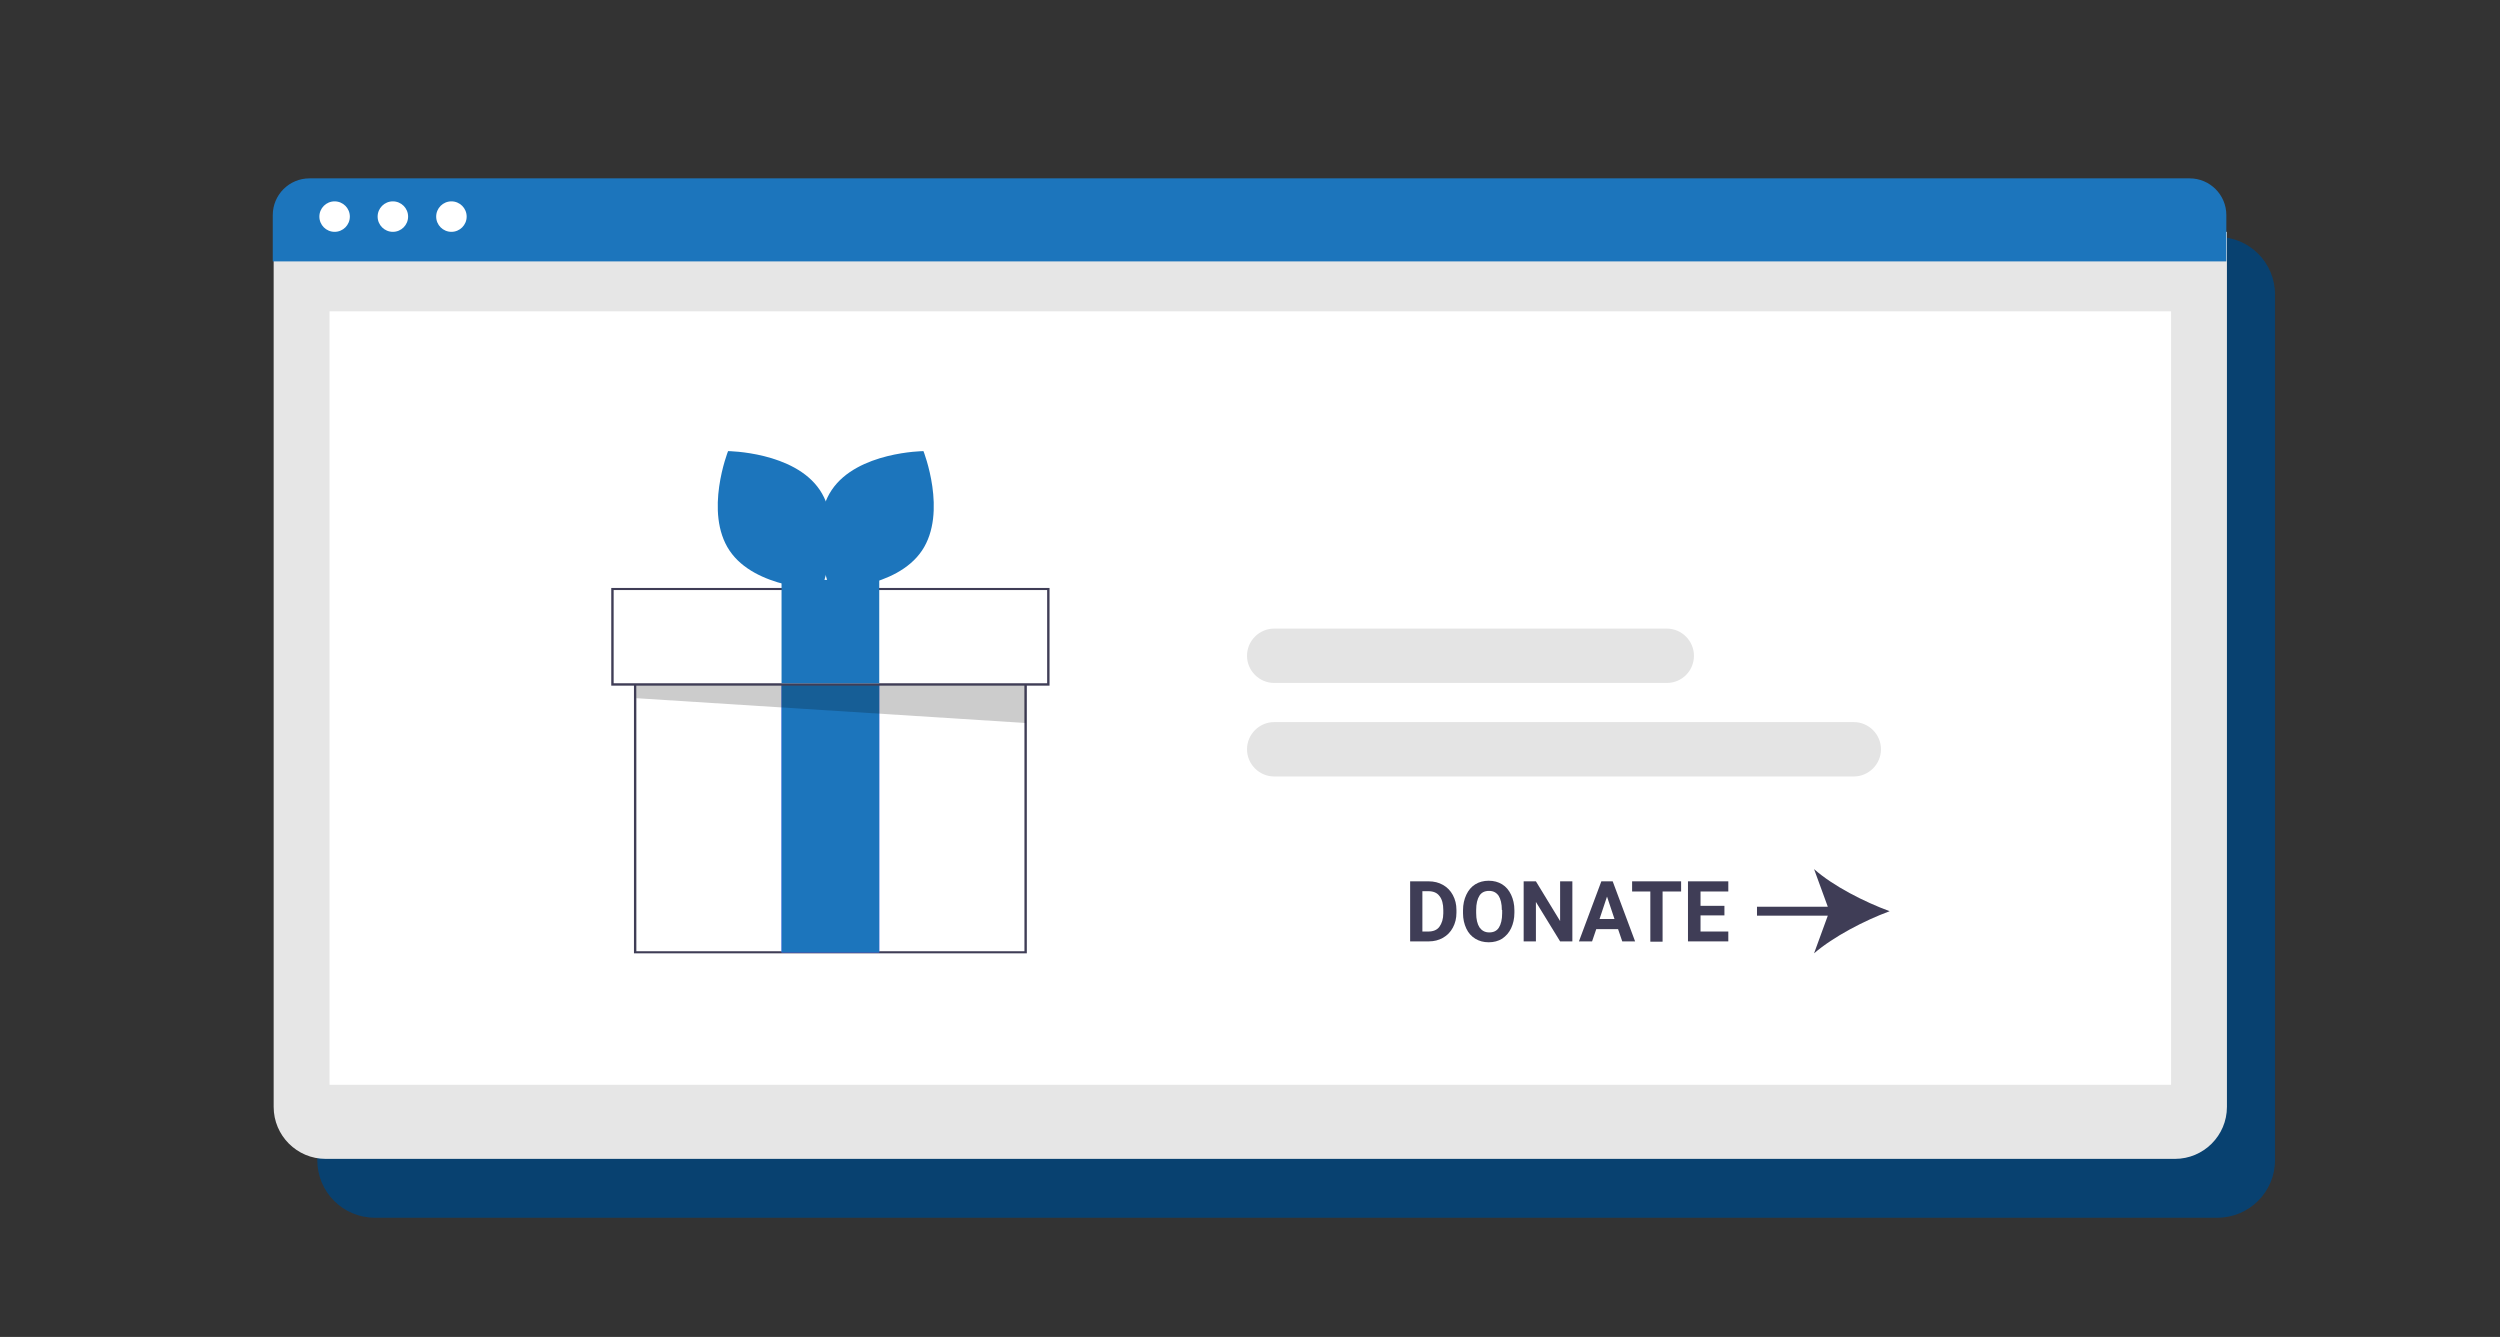 <?xml version="1.0" encoding="utf-8"?>
<!-- Generator: Adobe Illustrator 26.0.3, SVG Export Plug-In . SVG Version: 6.00 Build 0)  -->
<svg version="1.1" id="Layer_1" xmlns="http://www.w3.org/2000/svg" xmlns:xlink="http://www.w3.org/1999/xlink" x="0px" y="0px"
	 viewBox="0 0 836.8 447.5" style="enable-background:new 0 0 836.8 447.5;" xml:space="preserve">
<rect x="0" y="0" width="836.8" height="447.5" fill="#333333" stroke="none"/>
<style type="text/css">
	.st0{fill:#084170;}
	.st1{fill:#E6E6E6;}
	.st2{fill:#FFFFFF;}
	.st3{fill:#1C75BC;}
	.st4{fill:#3F3D56;}
	.st5{fill:#6C63FF;}
	.st6{opacity:0.2;enable-background:new    ;}
	.st7{fill:#E4E4E4;}
</style>
<path class="st0" d="M742.2,407.6H125.5c-10.7,0-19.3-8.6-19.3-19.3V98.6c0-10.7,8.6-19.3,19.3-19.3h616.7
	c10.7,0,19.3,8.6,19.3,19.3v289.7C761.5,399,752.8,407.6,742.2,407.6z"/>
<g>
	<path id="ed526203-2362-4a43-96ca-450f4725da7a" class="st1" d="M91.6,77.6h653.8v292.9c0,9.6-7.8,17.4-17.4,17.4H109
		c-9.6,0-17.4-7.8-17.4-17.4V77.6z"/>
	<rect id="bc241c52-ebb2-41fa-9574-d106f872c1dd" x="110.3" y="104.2" class="st2" width="616.4" height="258.9"/>
	<path id="bf2b7fee-aafd-4163-88e6-719b489e53a8" class="st3" d="M103.6,59.7h629.3c6.8,0,12.3,5.5,12.3,12.3v15.5H91.3V72
		C91.3,65.2,96.8,59.7,103.6,59.7z"/>
	<circle id="bcccbf37-d4b5-4127-83d7-1cbb700c027e" class="st2" cx="112" cy="72.5" r="5.1"/>
	<circle id="a113f3b2-577f-43f8-9adc-c82fb7c016a2" class="st2" cx="131.5" cy="72.5" r="5.1"/>
	<circle id="b270d923-4b8c-4c85-892d-857a2ab12939" class="st2" cx="151.1" cy="72.5" r="5.1"/>
	<rect x="212.6" y="207.4" class="st2" width="130.7" height="111.3"/>
	<path class="st4" d="M343.7,319.1H212.2v-112h131.5V319.1z M213,318.4h129.9V207.8H213V318.4z"/>
	<rect x="261.6" y="229.1" class="st5" width="32.7" height="89.7"/>
	<rect x="261.6" y="229.1" class="st3" width="32.7" height="89.7"/>
	<polygon class="st6" points="213,215.6 213,233.7 343.3,242 342.9,219.7 	"/>
	<rect x="205" y="197.2" class="st2" width="145.9" height="31.9"/>
	<path class="st4" d="M351.3,229.5H204.6v-32.7h146.7V229.5z M205.4,228.7h145.1v-31.2H205.4V228.7z"/>
	<rect x="261.6" y="194.1" class="st3" width="32.7" height="34.6"/>
	<path class="st3" d="M274.4,164c8.6,12.8,0.5,33.3,0.5,33.3s-22.1-0.2-30.7-13s-0.5-33.3-0.5-33.3S265.8,151.2,274.4,164z"/>
	<path class="st3" d="M278.4,164c-8.6,12.8-0.5,33.3-0.5,33.3s22.1-0.2,30.7-13s0.5-33.3,0.5-33.3S287,151.2,278.4,164z"/>
	<path class="st7" d="M620.5,259.9h-194c-5,0-9.1-4.1-9.1-9.1s4.1-9.1,9.1-9.1h194c5,0,9.1,4.1,9.1,9.1
		C629.6,255.8,625.5,259.9,620.5,259.9L620.5,259.9z"/>
	<path class="st7" d="M557.9,228.6H426.5c-5,0-9.1-4.1-9.1-9.1s4.1-9.1,9.1-9.1h131.4c5,0,9.1,4.1,9.1,9.1S563,228.6,557.9,228.6
		L557.9,228.6z"/>
	<path class="st4" d="M607.2,319.1c6.5-5.6,16.9-11,25.3-14.1c-8.4-3.1-18.9-8.4-25.3-14.1l4.6,12.6h-23.7v3h23.7L607.2,319.1z"/>
</g>
<g>
	<path class="st4" d="M472,315.1V295h6.2c1.8,0,3.4,0.4,4.8,1.2c1.4,0.8,2.5,1.9,3.3,3.4c0.8,1.5,1.2,3.1,1.2,5v0.9
		c0,1.9-0.4,3.5-1.2,5s-1.9,2.6-3.3,3.4c-1.4,0.8-3,1.2-4.7,1.2H472z M476.1,298.4v13.4h2c1.6,0,2.9-0.5,3.7-1.6s1.3-2.6,1.3-4.5
		v-1.1c0-2-0.4-3.6-1.3-4.7c-0.8-1.1-2.1-1.6-3.7-1.6H476.1z"/>
	<path class="st4" d="M506.9,305.5c0,2-0.4,3.7-1.1,5.2c-0.7,1.5-1.7,2.6-3,3.5c-1.3,0.8-2.8,1.2-4.5,1.2c-1.7,0-3.2-0.4-4.5-1.2
		c-1.3-0.8-2.3-1.9-3-3.4c-0.7-1.5-1.1-3.2-1.1-5.1v-1c0-2,0.4-3.7,1.1-5.2c0.7-1.5,1.7-2.7,3-3.5c1.3-0.8,2.8-1.2,4.5-1.2
		s3.2,0.4,4.5,1.2c1.3,0.8,2.3,2,3,3.5c0.7,1.5,1.1,3.2,1.1,5.2V305.5z M502.7,304.6c0-2.1-0.4-3.7-1.1-4.8
		c-0.8-1.1-1.8-1.6-3.2-1.6c-1.4,0-2.5,0.5-3.2,1.6s-1.1,2.7-1.1,4.8v1c0,2.1,0.4,3.7,1.1,4.8c0.8,1.1,1.8,1.7,3.3,1.7
		c1.4,0,2.5-0.5,3.2-1.6s1.1-2.7,1.1-4.8V304.6z"/>
	<path class="st4" d="M526.3,315.1h-4.1l-8.1-13.2v13.2H510V295h4.1l8.1,13.3V295h4.1V315.1z"/>
	<path class="st4" d="M541.6,311h-7.3l-1.4,4.1h-4.4L536,295h3.8l7.5,20.1H543L541.6,311z M535.4,307.6h5l-2.5-7.5L535.4,307.6z"/>
	<path class="st4" d="M562.7,298.4h-6.2v16.8h-4.1v-16.8h-6.1V295h16.4V298.4z"/>
	<path class="st4" d="M577.2,306.4h-8v5.4h9.3v3.3h-13.5V295h13.5v3.4h-9.3v4.8h8V306.4z"/>
</g>
</svg>
